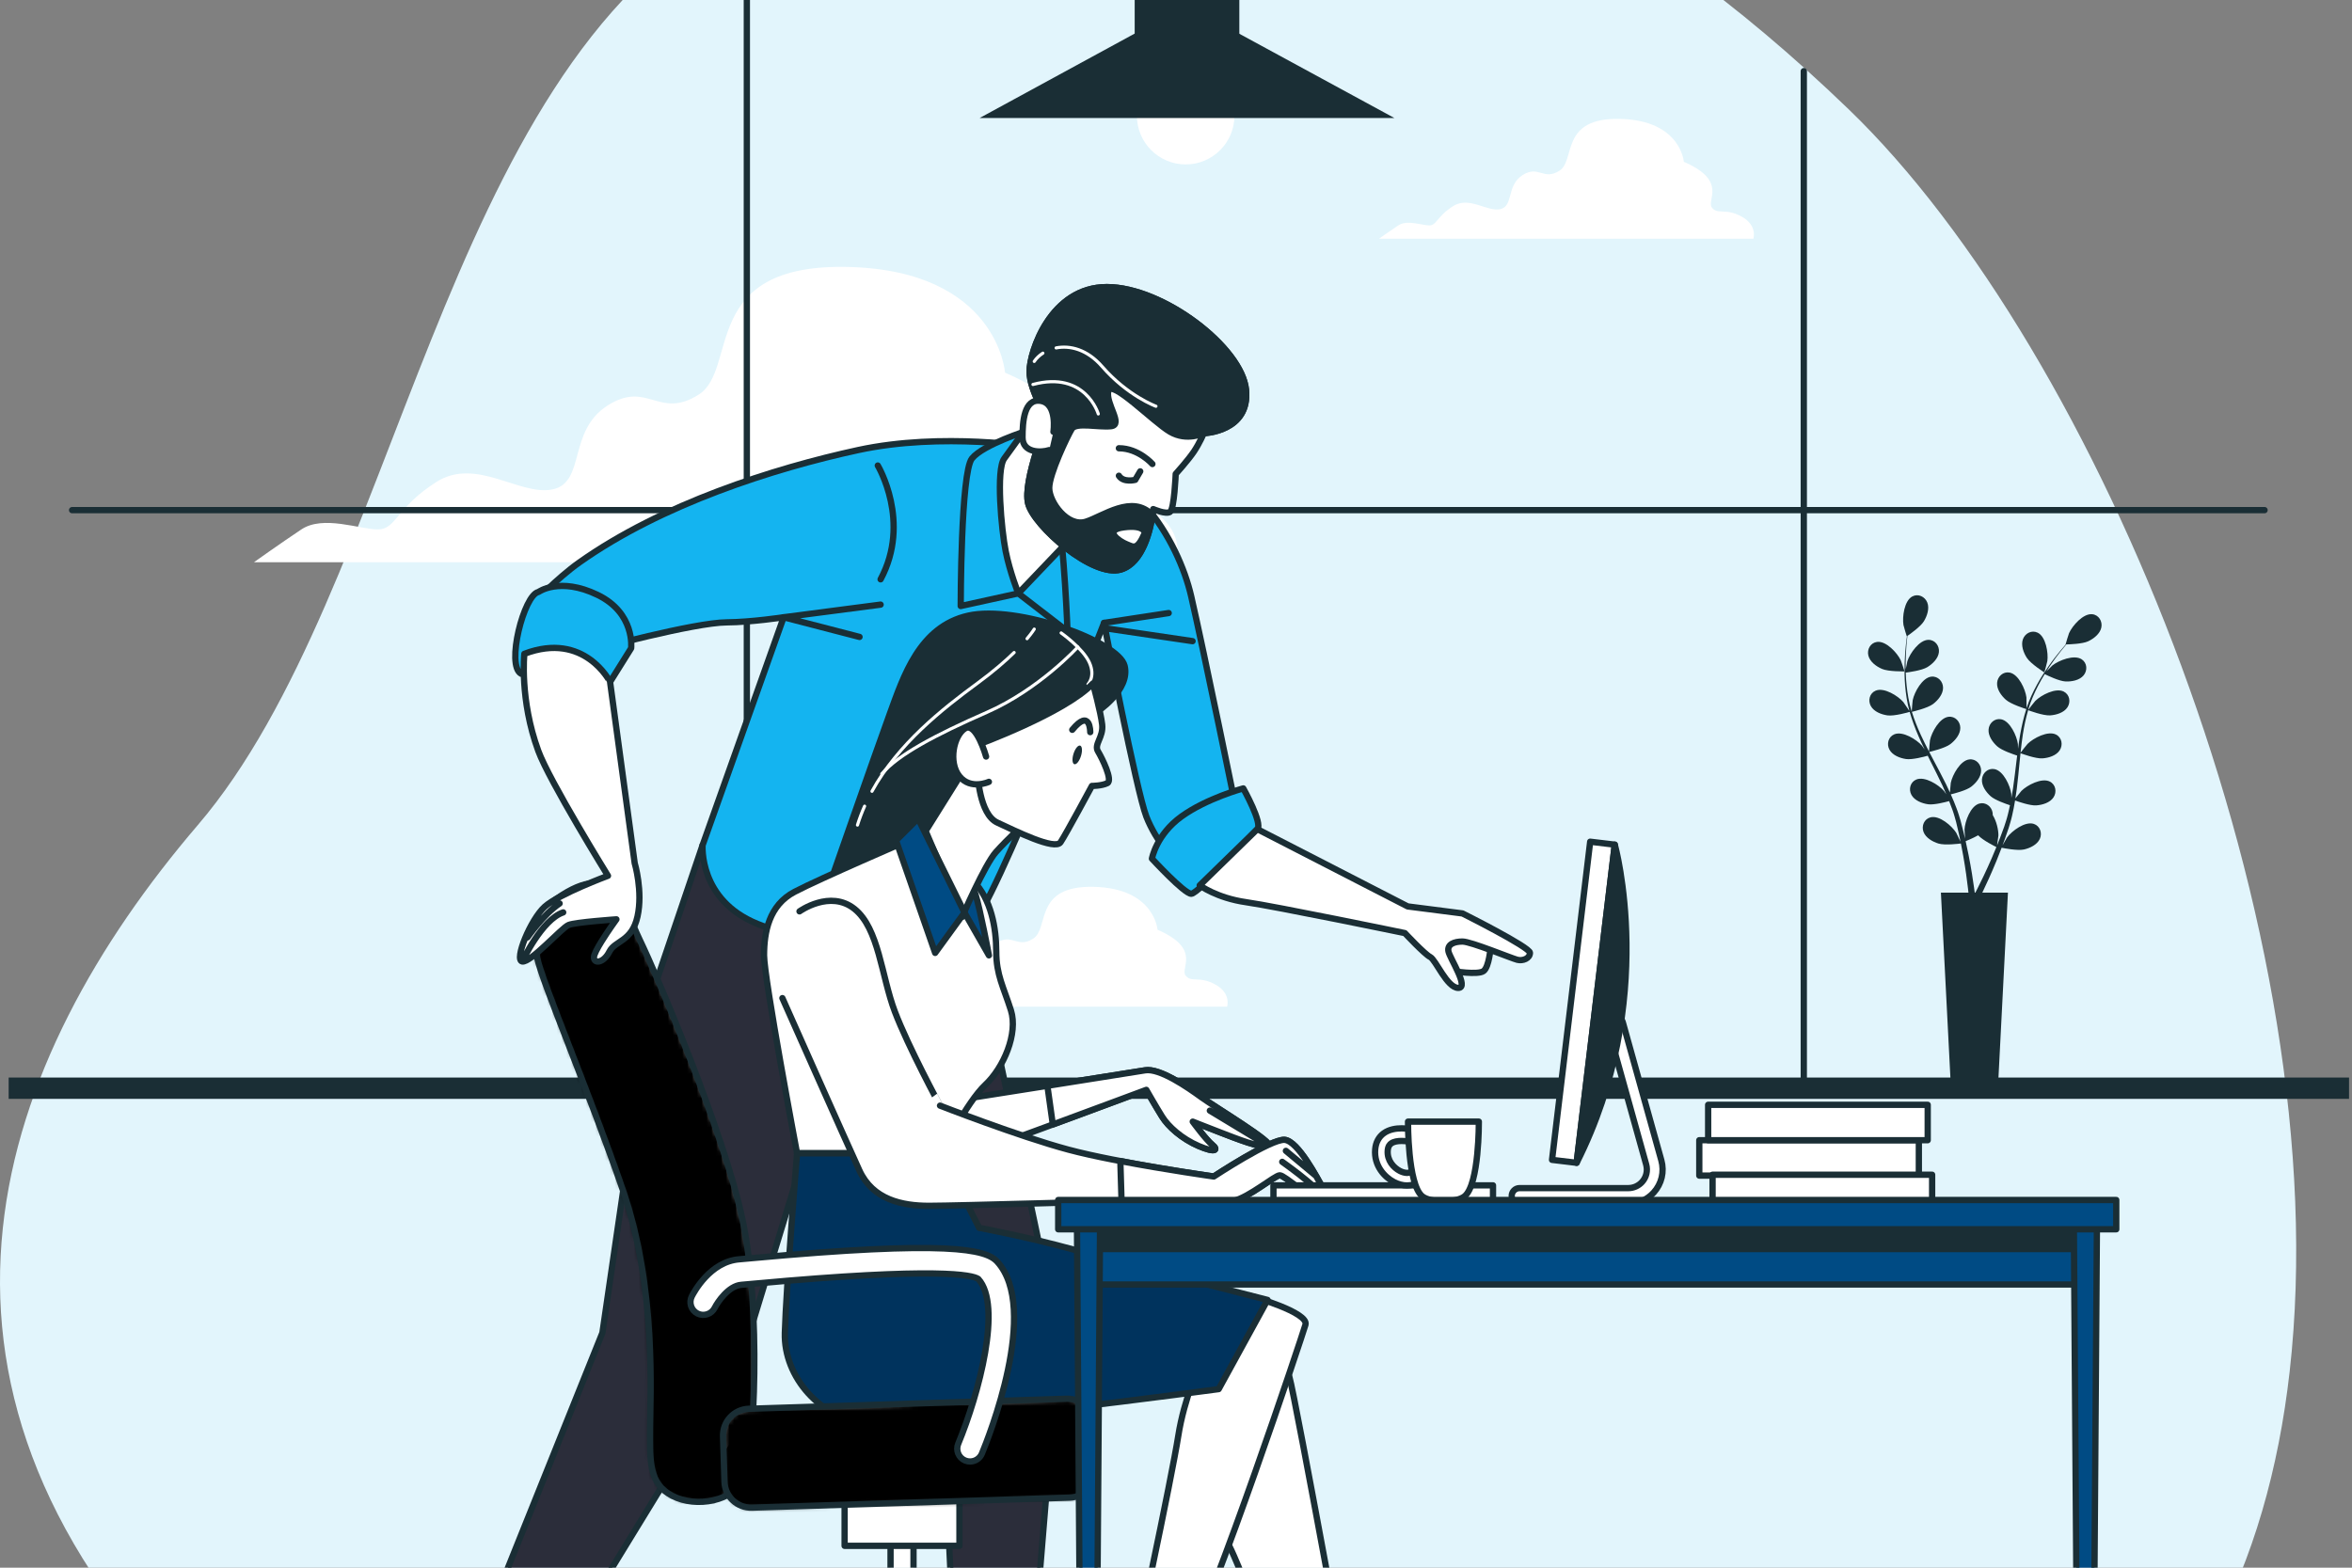 <svg xmlns="http://www.w3.org/2000/svg" xmlns:xlink="http://www.w3.org/1999/xlink" width="486" height="324" viewBox="0 0 486 324">
    <rect x="0" y="0" width="486" height="324" fill="#808080" stroke="none"/>
    <defs>
        <path id="prefix__a" d="M3.32 4.143S-.57 10.363.491 15.484c1.061 5.12 10.608 27.437 17.682 47.922 7.073 20.487 5.659 42.802 5.659 49.387 0 6.586-.354 11.341 4.596 13.902 4.952 2.56 12.733 1.096 14.853-3.66 2.122-4.755 3.537-35.119-.354-53.41-3.89-18.29-17.681-50.484-21.218-57.8C19.218 6.67 17.603.064 12.292.064c-2.229 0-5.106 1.161-8.972 4.08"/>
        <path id="prefix__c" d="M3.32 4.143S-.57 10.363.491 15.484c1.061 5.12 10.608 27.437 17.682 47.922 7.073 20.487 5.659 42.802 5.659 49.387 0 6.586-.354 11.341 4.596 13.902 4.952 2.56 12.733 1.096 14.853-3.66 2.122-4.755 3.537-35.119-.354-53.41-3.89-18.29-17.681-50.484-21.218-57.8C19.218 6.67 17.603.064 12.292.064c-2.229 0-5.106 1.161-8.972 4.08"/>
        <path id="prefix__e" d="M71.149.024L5.54 2.095C2.496 2.192.108 4.737.204 7.78L.5 17.195c.096 3.042 2.642 5.431 5.685 5.335l65.61-2.07c3.043-.097 5.431-2.644 5.335-5.687l-.296-9.412C76.74 2.377 74.29.02 71.326.02l-.177.003"/>
        <path id="prefix__g" d="M71.149.024L5.54 2.095C2.496 2.192.108 4.737.204 7.78L.5 17.195c.096 3.042 2.642 5.431 5.685 5.335l65.61-2.07c3.043-.097 5.431-2.644 5.335-5.687l-.296-9.412C76.74 2.377 74.29.02 71.326.02l-.177.003"/>
    </defs>
    <g fill="none" fill-rule="evenodd">
        <path fill="#E2F5FC" d="M473.114 327.497c10.272-90.654-39.5-211.142-91.105-260.897C288.845-23.222 211.449-5.85 151.25 26.322 91.053 58.496 82.453 165.905 40.89 214.502c-41.566 48.599-65.21 113.964-2.145 179.034 63.063 65.07 113.94 32.006 179.87 27.883 65.93-4.124 153.359 28.366 200.66.114 33.027-19.729 49.298-53.968 53.839-94.036" transform="translate(0 -44)"/>
        <g fill="#FFF">
            <path d="M185.057 80.733c-8.287-4.52-12.053-.752-15.067-4.52-3.013-3.767 8.286-13.56-14.314-23.354 0 0-1.507-21.094-32.395-21.848-30.888-.753-22.6 21.095-30.888 26.37-8.286 5.272-10.547-3.016-18.834 2.259-8.288 5.274-4.52 15.82-11.3 17.327-6.78 1.507-15.82-6.78-24.107-1.508-8.287 5.274-8.287 9.796-12.055 9.796-3.766 0-11.3-3.015-15.82 0-4.521 3.013-9.794 6.78-9.794 6.78h190.601s2.26-6.78-6.027-11.302M307.858 20.59c-3.363-1.834-4.892-.305-6.114-1.834-1.225-1.529 3.362-5.504-5.81-9.478 0 0-.612-8.56-13.147-8.866-12.534-.306-9.171 8.56-12.534 10.7-3.365 2.14-4.281-1.222-7.644.918-3.364 2.14-1.835 6.42-4.586 7.032-2.752.61-6.42-2.751-9.783-.611-3.363 2.14-3.363 3.974-4.892 3.974-1.529 0-4.587-1.223-6.42 0-1.835 1.223-3.975 2.752-3.975 2.752h77.351s.917-2.752-2.446-4.586M199.108 179.302c-3.363-1.833-4.891-.304-6.113-1.833-1.225-1.53 3.361-5.504-5.81-9.478 0 0-.613-8.56-13.147-8.866-12.535-.307-9.172 8.56-12.535 10.7-3.363 2.14-4.28-1.222-7.644.917-3.363 2.141-1.834 6.42-4.585 7.033-2.752.61-6.42-2.752-9.784-.612-3.363 2.14-3.363 3.974-4.892 3.974-1.528 0-4.586-1.222-6.42 0-1.835 1.224-3.974 2.752-3.974 2.752h77.351s.917-2.752-2.447-4.587" transform="translate(0 -44) translate(52 68.16)"/>
        </g>
        <path fill="#1A2E35" d="M1.788 271.106L485.389 271.106 485.389 266.7 1.788 266.7z" transform="translate(0 -44)"/>
        <path fill="#FFF" d="M372.722 269.3V58.703v210.599z" transform="translate(0 -44)"/>
        <path stroke="#1A2E35" stroke-linecap="round" stroke-linejoin="round" stroke-width="1.3" d="M372.722 269.301L372.722 58.702" transform="translate(0 -44)"/>
        <path fill="#FFF" d="M154.322 269.3V26.636v242.666z" transform="translate(0 -44)"/>
        <path stroke="#1A2E35" stroke-linecap="round" stroke-linejoin="round" stroke-width="1.3" d="M154.322 269.301L154.322 26.635" transform="translate(0 -44)"/>
        <path fill="#FFF" d="M14.898 149.43h453.034H14.898z" transform="translate(0 -44)"/>
        <path stroke="#1A2E35" stroke-linecap="round" stroke-linejoin="round" stroke-width="1.3" d="M14.898 149.431L467.931 149.431" transform="translate(0 -44)"/>
        <g>
            <path fill="#1A2E35" d="M54.586 50.22H32.963V37.03c0-2.382 1.932-4.313 4.314-4.313h12.997c2.382 0 4.312 1.931 4.312 4.313v13.19z" transform="translate(0 -44) translate(201.5 1.56)"/>
            <path fill="#FFF" d="M53.572 66.35c0 5.563-4.511 10.074-10.075 10.074-5.564 0-10.075-4.51-10.075-10.075 0-5.564 4.51-10.075 10.075-10.075 5.564 0 10.075 4.511 10.075 10.075" transform="translate(0 -44) translate(201.5 1.56)"/>
            <path fill="#1A2E35" d="M86.617 66.824L0.934 66.824 33.071 49.321 54.409 49.321z" transform="translate(0 -44) translate(201.5 1.56)"/>
        </g>
        <g fill="#1A2E35">
            <path d="M3.058 15.28c1.357.593 4.676.518 4.678.518.034 0-.713-2.173-.776-2.304-.73-1.524-3.031-4.038-4.905-3.786C.705 9.89-.047 11.242.26 12.513c.31 1.298 1.642 2.262 2.798 2.767" transform="translate(0 -44) translate(385.8 166.96)"/>
            <path d="M25.717 54.49c-1.136 2.617-2.182 4.75-2.932 6.232-.152.298-.289.564-.415.807h-.126c-.037-.29-.077-.606-.128-.96-.227-1.666-.588-4.04-1.149-6.863-.175-.893-.38-1.842-.6-2.817.22-.087 1.475-.596 2.585-1.216.968 1.048 3.447 2.275 3.768 2.431-.337.83-.674 1.633-1.003 2.387M46.532 3.983c-1.88-.202-4.113 2.374-4.801 3.917-.06.133-.748 2.325-.713 2.325l.04-.002c-.357.405-.732.841-1.134 1.328-.736.903-1.559 1.931-2.378 3.11-.823 1.176-1.683 2.476-2.466 3.927-.786 1.454-1.54 3.023-2.106 4.74l-.018.062c.01-.555-.013-2.104-.029-2.223-.217-1.675-1.62-4.782-3.48-5.126-1.339-.247-2.474.802-2.58 2.105-.11 1.33.855 2.66 1.796 3.502 1.06.946 4.004 1.864 4.238 1.937-.524 1.64-.928 3.367-1.244 5.136-.18 1.011-.33 2.036-.468 3.065-.006-.48-.017-.907-.025-.967-.217-1.674-1.62-4.782-3.478-5.126-1.342-.248-2.476.802-2.582 2.105-.11 1.33.857 2.661 1.796 3.5.955.854 3.45 1.687 4.111 1.899-.048.394-.101.789-.148 1.184-.228 1.897-.445 3.792-.716 5.644-.094.653-.212 1.292-.328 1.931-.007-.425-.016-.784-.022-.838-.217-1.675-1.62-4.782-3.48-5.125-1.34-.248-2.474.801-2.58 2.104-.11 1.33.855 2.662 1.795 3.502.91.812 3.205 1.603 3.993 1.858-.139.65-.274 1.305-.438 1.93-.12.424-.208.841-.354 1.261-.135.419-.269.832-.4 1.243-.285.78-.573 1.588-.868 2.342-.203.527-.406 1.025-.607 1.527.101-.65.275-1.922.278-2.031.024-1.12-.372-2.944-1.166-4.226.005-.165-.004-.33-.03-.494-.208-1.291-1.42-2.25-2.737-1.898-1.828.486-2.985 3.693-3.072 5.38-.006.098.06 1.183.112 1.869-.09-.398-.177-.786-.277-1.194-.19-.807-.405-1.608-.634-2.471l-.378-1.25c-.117-.42-.296-.848-.441-1.277-.362-.99-.776-1.972-1.216-2.954.708-.17 3.21-.807 4.216-1.58 1-.766 2.062-2.022 2.052-3.357-.01-1.308-1.062-2.44-2.417-2.291-1.88.204-3.511 3.198-3.853 4.852-.02.104-.132 1.317-.18 1.985-.269-.588-.534-1.175-.825-1.763-.84-1.691-1.743-3.377-2.637-5.065-.274-.516-.54-1.035-.81-1.55.253-.058 3.244-.753 4.37-1.617 1-.767 2.062-2.022 2.051-3.358-.009-1.307-1.06-2.438-2.415-2.29-1.881.204-3.511 3.198-3.853 4.851-.026.125-.184 1.872-.2 2.318-.593-1.14-1.173-2.281-1.698-3.43-.728-1.582-1.354-3.176-1.846-4.765.118-.026 3.242-.737 4.396-1.621 1-.768 2.062-2.024 2.052-3.36-.01-1.306-1.062-2.437-2.417-2.29-1.88.206-3.511 3.2-3.852 4.853-.027.13-.196 2.01-.203 2.352-.028-.094-.069-.189-.097-.284-.503-1.703-.778-3.415-.956-5.032-.105-.938-.153-1.842-.182-2.722.597-.073 3.315-.434 4.44-1.117 1.079-.652 2.272-1.785 2.41-3.112.133-1.3-.79-2.54-2.152-2.543-1.891-.002-3.841 2.795-4.361 4.4-.027.088-.218 1.007-.347 1.679-.005-.396-.02-.807-.017-1.188.003-1.43.092-2.74.18-3.898.058-.657.122-1.253.188-1.808.547-.376 2.732-1.92 3.406-3.022.656-1.078 1.193-2.632.703-3.873-.48-1.216-1.87-1.892-3.08-1.266-1.68.868-2.121 4.25-1.844 5.915.024.144.659 2.351.687 2.332l.034-.022c-.074.533-.148 1.106-.214 1.733-.115 1.16-.234 2.47-.268 3.905-.038 1.434-.038 2.994.11 4.636.146 1.647.384 3.372.86 5.117.005.019.011.039.018.058-.296-.467-1.173-1.745-1.252-1.836-1.104-1.277-3.988-3.095-5.729-2.355-1.255.532-1.621 2.033-.99 3.178.642 1.17 2.18 1.749 3.427 1.93 1.408.206 4.371-.654 4.605-.723.47 1.659 1.083 3.321 1.797 4.97.407.945.847 1.88 1.3 2.815-.27-.395-.514-.747-.554-.793-1.105-1.276-3.99-3.094-5.73-2.355-1.255.533-1.622 2.033-.992 3.178.642 1.17 2.182 1.749 3.43 1.93 1.266.185 3.807-.496 4.475-.686.178.357.352.715.53 1.07.858 1.709 1.721 3.409 2.517 5.103.28.597.534 1.195.793 1.793-.242-.353-.447-.647-.484-.687-1.103-1.278-3.988-3.095-5.729-2.355-1.254.531-1.62 2.033-.99 3.178.642 1.169 2.18 1.749 3.428 1.93 1.209.176 3.56-.432 4.356-.653.243.62.49 1.24.7 1.85.132.422.29.819.4 1.248l.351 1.258c.194.809.4 1.64.57 2.434.12.55.226 1.077.335 1.606-.273-.596-.83-1.755-.888-1.846-.898-1.43-3.475-3.663-5.307-3.196-1.32.336-1.91 1.764-1.462 2.992.459 1.253 1.893 2.058 3.098 2.427 1.327.406 4.268.035 4.634-.014.177.879.34 1.734.48 2.545.495 2.807.8 5.164.992 6.815.034.293.062.555.088.802h-5.69l2.079 40.543h9.695l2.078-40.543h-5.302l.118-.243c.728-1.516 1.736-3.695 2.827-6.36.345-.84.7-1.745 1.053-2.68.356.075 3.265.665 4.621.36 1.23-.278 2.72-.974 3.271-2.19.54-1.19.057-2.66-1.234-3.093-1.792-.602-4.529 1.434-5.531 2.792-.059.08-.603 1.022-.938 1.621.142-.382.286-.751.427-1.146.287-.78.55-1.567.834-2.412l.375-1.252c.134-.414.222-.87.338-1.309.242-1.023.44-2.072.615-3.134.684.25 3.124 1.097 4.386 1.009 1.258-.089 2.837-.55 3.563-1.67.714-1.094.46-2.62-.751-3.243-1.68-.867-4.692.73-5.89 1.921-.075.074-.836 1.026-1.246 1.556.1-.638.204-1.275.285-1.924.233-1.875.41-3.78.595-5.68.056-.582.12-1.16.18-1.74.243.091 3.121 1.162 4.537 1.062 1.258-.087 2.835-.55 3.563-1.668.714-1.096.459-2.62-.751-3.245-1.681-.865-4.695.732-5.89 1.923-.09.09-1.186 1.46-1.448 1.823.136-1.278.281-2.55.476-3.798.268-1.722.625-3.396 1.09-4.993.113.043 3.112 1.175 4.561 1.073 1.259-.089 2.837-.55 3.565-1.67.712-1.094.459-2.62-.753-3.243-1.68-.867-4.692.73-5.889 1.921-.093.094-1.271 1.57-1.466 1.852.028-.095.047-.197.076-.292.52-1.697 1.235-3.278 1.978-4.724.43-.841.888-1.621 1.35-2.371.537.268 3.005 1.466 4.32 1.518 1.259.051 2.879-.235 3.726-1.267.828-1.01.742-2.553-.391-3.306-1.576-1.047-4.745.21-6.066 1.264-.071.057-.738.718-1.215 1.209.214-.336.429-.686.64-1.001.79-1.191 1.588-2.234 2.303-3.152.41-.517.79-.979 1.153-1.405.663-.012 3.338-.094 4.507-.642 1.141-.536 2.448-1.537 2.723-2.842.27-1.28-.516-2.61-1.87-2.755" transform="translate(0 -44) translate(385.8 166.96)"/>
            <path d="M36.627 16.01c.028.018.603-2.206.622-2.35.234-1.672-.3-5.04-2.003-5.862-1.226-.593-2.597.12-3.043 1.348-.457 1.253.122 2.793.807 3.852.805 1.243 3.614 3.01 3.617 3.012" transform="translate(0 -44) translate(385.8 166.96)"/>
        </g>
        <path fill="#2B2D3A" d="M145.176 218.67L134.694 249.592 124.476 319.455 86.597 413.704 98.493 413.704 153.598 323.716 170.572 268.147 194.364 326.231 198.563 414.404 211.129 414.404 218.858 320.632 203.457 248.082 200.173 232.679z" transform="translate(0 -44)"/>
        <path stroke="#1A2E35" stroke-linecap="round" stroke-linejoin="round" stroke-width="1.3" d="M145.176 218.67L134.694 249.592 124.476 319.455 86.597 413.704 98.493 413.704 153.598 323.716 170.572 268.147 194.364 326.231 198.563 414.404 211.129 414.404 218.858 320.632 203.457 248.082 200.173 232.679z" transform="translate(0 -44)"/>
        <g>
            <path fill="#14B4F0" d="M134.902 33.177s-19.164-3.194-36.587.58c-17.421 3.776-40.592 11.174-57.589 23.214-4.703 3.332-9.56 8.498-9.56 8.498l12.701 9.529s20.544-5.586 27.312-5.634c5.079-.034 11.748-1.052 11.748-1.052l-16.75 47.098s-.872 11.325 11.324 16.261c12.195 4.936 34.876 7.662 43.972.665 4.79-3.685 27.658-62.863 27.658-62.863s6.701 34.79 8.734 40.016c2.034 5.226 6.097 9.583 6.097 9.583l12.778-9.583s-6.993-34.208-9.607-45.533c-2.613-11.325-12.485-29.037-32.23-30.78" transform="translate(0 -44) translate(79 103.26)"/>
            <path stroke="#1A2E35" stroke-linecap="round" stroke-linejoin="round" stroke-width="1.3" d="M134.902 33.177s-19.164-3.194-36.587.58c-17.421 3.776-40.592 11.174-57.589 23.214-4.703 3.332-9.56 8.498-9.56 8.498l12.701 9.529s20.544-5.586 27.312-5.634c5.079-.034 11.748-1.052 11.748-1.052l-16.75 47.098s-.872 11.325 11.324 16.261c12.195 4.936 34.876 7.662 43.972.665 4.79-3.685 27.658-62.863 27.658-62.863s6.701 34.79 8.734 40.016c2.034 5.226 6.097 9.583 6.097 9.583l12.778-9.583s-6.993-34.208-9.607-45.533c-2.613-11.325-12.485-29.037-32.23-30.78z" transform="translate(0 -44) translate(79 103.26)"/>
            <path stroke="#1A2E35" stroke-linecap="round" stroke-linejoin="round" stroke-width="1.3" d="M102.962 65.698L82.926 68.311 98.607 72.376M102.38 36.952s6.97 11.615.582 23.52" transform="translate(0 -44) translate(79 103.26)"/>
            <g>
                <path fill="#FFF" d="M0.631 2.173L13.988 0.141" transform="translate(0 -44) translate(79 103.26) translate(148.5 67.3)"/>
                <path stroke="#1A2E35" stroke-linecap="round" stroke-linejoin="round" stroke-width="1.3" d="M0.631 2.173L13.988 0.141" transform="translate(0 -44) translate(79 103.26) translate(148.5 67.3)"/>
            </g>
            <g>
                <path fill="#FFF" d="M0.211 0.434L17.924 3.049" transform="translate(0 -44) translate(79 103.26) translate(149.5 70.2)"/>
                <path stroke="#1A2E35" stroke-linecap="round" stroke-linejoin="round" stroke-width="1.3" d="M0.211 0.434L17.924 3.049" transform="translate(0 -44) translate(79 103.26) translate(149.5 70.2)"/>
            </g>
            <path fill="#14B4F0" d="M133.45 29.693s-9.29 2.902-11.615 5.807c-2.322 2.904-2.322 30.489-2.322 30.489l11.906-2.613 10.162 7.84s-.58-16.552-2.323-27.876c-1.742-11.324-5.807-13.647-5.807-13.647" transform="translate(0 -44) translate(79 103.26)"/>
            <path stroke="#1A2E35" stroke-linecap="round" stroke-linejoin="round" stroke-width="1.3" d="M133.45 29.693s-9.29 2.902-11.615 5.807c-2.322 2.904-2.322 30.489-2.322 30.489l11.906-2.613 10.162 7.84s-.58-16.552-2.323-27.876c-1.742-11.324-5.807-13.647-5.807-13.647z" transform="translate(0 -44) translate(79 103.26)"/>
            <path fill="#FFF" d="M137.806 22.433s-7.55 10.744-9.29 13.067c-1.744 2.323-.582 14.808.29 19.164.87 4.357 2.612 8.712 2.612 8.712l11.906-12.487s-4.647-5.516-3.776-12.485c.871-6.97 4.647-14.519 4.355-16.552-.29-2.032-6.097.581-6.097.581" transform="translate(0 -44) translate(79 103.26)"/>
            <path stroke="#1A2E35" stroke-linecap="round" stroke-linejoin="round" stroke-width="1.3" d="M137.806 22.433s-7.55 10.744-9.29 13.067c-1.744 2.323-.582 14.808.29 19.164.87 4.357 2.612 8.712 2.612 8.712l11.906-12.487s-4.647-5.516-3.776-12.485c.871-6.97 4.647-14.519 4.355-16.552-.29-2.032-6.097.581-6.097.581z" transform="translate(0 -44) translate(79 103.26)"/>
            <path fill="#FFF" d="M137.516 27.37s-5.228 12.776-4.066 17.422c1.163 4.646 13.358 15.39 19.165 13.647 5.807-1.742 6.678-12.486 6.678-12.486s2.613 1.16 3.484.58c.872-.58 1.162-7.84 1.162-7.84s2.613-2.902 3.776-4.644c1.162-1.744 2.031-3.776 2.031-3.776s9.584-.29 8.713-9C177.587 12.56 161.326.073 149.711.073c-11.614 0-15.97 13.358-15.97 17.423 0 4.065 3.775 9.872 3.775 9.872" transform="translate(0 -44) translate(79 103.26)"/>
            <path stroke="#1A2E35" stroke-linecap="round" stroke-linejoin="round" stroke-width="1.3" d="M137.516 27.37s-5.228 12.776-4.066 17.422c1.163 4.646 13.358 15.39 19.165 13.647 5.807-1.742 6.678-12.486 6.678-12.486s2.613 1.16 3.484.58c.872-.58 1.162-7.84 1.162-7.84s2.613-2.902 3.776-4.644c1.162-1.744 2.031-3.776 2.031-3.776s9.584-.29 8.713-9C177.587 12.56 161.326.073 149.711.073c-11.614 0-15.97 13.358-15.97 17.423 0 4.065 3.775 9.872 3.775 9.872z" transform="translate(0 -44) translate(79 103.26)"/>
            <g>
                <path fill="#FFF" d="M7.025 4.141S4.17.881.095.881" transform="translate(0 -44) translate(79 103.26) translate(152.1 32.5)"/>
                <path stroke="#1A2E35" stroke-linecap="round" stroke-linejoin="round" stroke-width="1.3" d="M7.025 4.141S4.17.881.095.881" transform="translate(0 -44) translate(79 103.26) translate(152.1 32.5)"/>
            </g>
            <g>
                <path fill="#FFF" d="M4.508.455L3.476 2.213S1.03 2.85.099 1.36" transform="translate(0 -44) translate(79 103.26) translate(152.1 37.7)"/>
                <path stroke="#1A2E35" stroke-linecap="round" stroke-linejoin="round" stroke-width="1.3" d="M4.508.455L3.476 2.213S1.03 2.85.099 1.36" transform="translate(0 -44) translate(79 103.26) translate(152.1 37.7)"/>
            </g>
            <path fill="#1A2E35" d="M153.196 49.728c4.356-.58 4.356 1.161 4.356 1.161-1.583 3.671-2.323 2.904-3.775 2.323-1.452-.58-4.936-2.904-.581-3.484m25.263-28.457C177.586 12.56 161.326.075 149.712.075c-11.616 0-15.97 13.357-15.97 17.422 0 4.064 3.773 9.873 3.773 9.873s-5.226 12.776-4.064 17.422c1.161 4.645 13.356 15.39 19.164 13.648 4.583-1.376 6.087-8.339 6.52-11.222-4.132-4.453-10.305.28-13.78 1.348-3.775 1.162-7.549-4.065-7.549-6.968 0-2.904 3.774-10.744 4.646-12.197.871-1.45 5.516-.29 8.13-.58 2.614-.29-1.16-4.646-.58-7.26.58-2.613 9.292 6.39 12.776 8.422 3.484 2.033 6.97.29 6.97.29s9.582-.29 8.71-9.002" transform="translate(0 -44) translate(79 103.26)"/>
            <path stroke="#1A2E35" stroke-linecap="round" stroke-linejoin="round" stroke-width="1.3" d="M153.196 49.728c4.356-.58 4.356 1.161 4.356 1.161-1.583 3.671-2.323 2.904-3.775 2.323-1.452-.58-4.936-2.904-.581-3.484zm25.263-28.457C177.586 12.56 161.326.075 149.712.075c-11.616 0-15.97 13.357-15.97 17.422 0 4.064 3.773 9.873 3.773 9.873s-5.226 12.776-4.064 17.422c1.161 4.645 13.356 15.39 19.164 13.648 4.583-1.376 6.087-8.339 6.52-11.222-4.132-4.453-10.305.28-13.78 1.348-3.775 1.162-7.549-4.065-7.549-6.968 0-2.904 3.774-10.744 4.646-12.197.871-1.45 5.516-.29 8.13-.58 2.614-.29-1.16-4.646-.58-7.26.58-2.613 9.292 6.39 12.776 8.422 3.484 2.033 6.97.29 6.97.29s9.582-.29 8.71-9.002z" transform="translate(0 -44) translate(79 103.26)"/>
            <g>
                <path fill="#FFF" d="M7.077 6.583S7.948.775 4.464.194C.98-.386.69 4.551.69 7.744c0 3.195 3.775 3.195 5.517 2.614" transform="translate(0 -44) translate(79 103.26) translate(131.6 23.4)"/>
                <path stroke="#1A2E35" stroke-linecap="round" stroke-linejoin="round" stroke-width="1.3" d="M7.077 6.583S7.948.775 4.464.194C.98-.386.69 4.551.69 7.744c0 3.195 3.775 3.195 5.517 2.614" transform="translate(0 -44) translate(79 103.26) translate(131.6 23.4)"/>
            </g>
            <path stroke="#FFF" stroke-linecap="round" stroke-linejoin="round" stroke-width=".65" d="M136.488 13.733c-.744.478-1.353 1.064-1.779 1.704M159.856 24.7s-5.824-2.117-11.117-8.205c-3.105-3.571-6.666-4.41-9.507-3.852M147.944 26.29s-2.647-9-13.5-6.09" transform="translate(0 -44) translate(79 103.26)"/>
            <path fill="#14B4F0" d="M28.687 79.988s3.856-6.15 8.793-4.409c4.936 1.742 9.581 6.097 9.581 6.097l4.356-6.969s.871-7.26-6.969-11.033c-7.84-3.775-12.195-.581-12.195-.581-2.986.556-6.747 15.218-3.566 16.895" transform="translate(0 -44) translate(79 103.26)"/>
            <path stroke="#1A2E35" stroke-linecap="round" stroke-linejoin="round" stroke-width="1.3" d="M28.687 79.988s3.856-6.15 8.793-4.409c4.936 1.742 9.581 6.097 9.581 6.097l4.356-6.969s.871-7.26-6.969-11.033c-7.84-3.775-12.195-.581-12.195-.581-2.986.556-6.747 15.218-3.566 16.895z" transform="translate(0 -44) translate(79 103.26)"/>
            <path fill="#14B4F0" d="M177.901 103.681s-7.55 2.034-12.776 5.809c-5.228 3.774-6.099 8.71-6.099 8.71s6.679 7.259 8.13 7.259c1.454 0 12.487-12.195 13.648-13.356 1.162-1.162-2.903-8.422-2.903-8.422" transform="translate(0 -44) translate(79 103.26)"/>
            <path stroke="#1A2E35" stroke-linecap="round" stroke-linejoin="round" stroke-width="1.3" d="M177.901 103.681s-7.55 2.034-12.776 5.809c-5.228 3.774-6.099 8.71-6.099 8.71s6.679 7.259 8.13 7.259c1.454 0 12.487-12.195 13.648-13.356 1.162-1.162-2.903-8.422-2.903-8.422z" transform="translate(0 -44) translate(79 103.26)"/>
            <path fill="#FFF" d="M229.006 136.494s-.29 4.065-1.452 4.936c-1.162.87-6.388 0-6.388 0s-3.484-4.936-2.033-6.968c1.452-2.033 4.065-1.454 5.808-.871 1.742.58 4.065 2.903 4.065 2.903" transform="translate(0 -44) translate(79 103.26)"/>
            <path stroke="#1A2E35" stroke-linecap="round" stroke-linejoin="round" stroke-width="1.3" d="M229.006 136.494s-.29 4.065-1.452 4.936c-1.162.87-6.388 0-6.388 0s-3.484-4.936-2.033-6.968c1.452-2.033 4.065-1.454 5.808-.871 1.742.58 4.065 2.903 4.065 2.903z" transform="translate(0 -44) translate(79 103.26)"/>
            <path fill="#FFF" d="M180.805 112.102l31.068 15.97 11.325 1.453s13.938 6.97 13.938 8.13c0 1.162-1.452 1.742-2.614 1.45-1.16-.288-9.581-3.773-11.324-3.773-1.741 0-3.194.58-2.903 2.033.29 1.452 4.356 7.55 2.032 7.55-2.323 0-4.645-5.81-5.806-6.389-1.162-.581-5.227-4.936-5.227-4.936s-26.715-5.517-32.812-6.388c-6.099-.871-9.583-3.484-9.583-3.484l11.906-11.616z" transform="translate(0 -44) translate(79 103.26)"/>
            <path stroke="#1A2E35" stroke-linecap="round" stroke-linejoin="round" stroke-width="1.3" d="M180.805 112.102l31.068 15.97 11.325 1.453s13.938 6.97 13.938 8.13c0 1.162-1.452 1.742-2.614 1.45-1.16-.288-9.581-3.773-11.324-3.773-1.741 0-3.194.58-2.903 2.033.29 1.452 4.356 7.55 2.032 7.55-2.323 0-4.645-5.81-5.806-6.389-1.162-.581-5.227-4.936-5.227-4.936s-26.715-5.517-32.812-6.388c-6.099-.871-9.583-3.484-9.583-3.484l11.906-11.616z" transform="translate(0 -44) translate(79 103.26)"/>
            <path fill="#FFF" d="M34.82 127.343s-3.89 6.22-2.829 11.341c1.061 5.12 10.608 27.437 17.682 47.922 7.073 20.487 5.658 42.803 5.658 49.387 0 6.586-.353 11.341 4.597 13.902 4.952 2.56 12.731 1.096 14.853-3.66 2.123-4.755 3.537-35.119-.354-53.41-3.89-18.29-17.681-50.484-21.217-57.8-3.537-7.317-5.305-17.56-18.39-7.682" transform="translate(0 -44) translate(79 103.26)"/>
        </g>
        <g transform="translate(0 -44) translate(110.5 226.46)">
            <mask id="prefix__b" fill="#fff">
                <use xlink:href="#prefix__a"/>
            </mask>
            <path fill="#000" d="M3.32 4.143S-.57 10.363.491 15.484c1.061 5.12 10.608 27.437 17.682 47.922 7.073 20.487 5.658 42.803 5.658 49.387 0 6.586-.353 11.341 4.597 13.902 4.952 2.56 12.731 1.096 14.853-3.66 2.123-4.755 3.537-35.119-.354-53.41-3.89-18.29-17.681-50.484-21.217-57.8-3.537-7.317-5.305-17.56-18.39-7.682" mask="url(#prefix__b)"/>
            <g>
                <mask id="prefix__d" fill="#fff">
                    <use xlink:href="#prefix__c"/>
                </mask>
                <path fill="#000" d="M-1.88 8.043s-3.89 6.22-2.829 11.341c1.061 5.12 10.608 27.437 17.682 47.922 7.073 20.487 5.658 42.803 5.658 49.387 0 6.586-.353 11.341 4.597 13.902 4.952 2.56 12.731 1.096 14.853-3.66 2.123-4.755 3.537-35.119-.354-53.41-3.89-18.29-17.681-50.484-21.217-57.8-3.537-7.317-5.305-17.56-18.39-7.682" mask="url(#prefix__d)"/>
            </g>
        </g>
        <g>
            <path stroke="#1A2E35" stroke-linecap="round" stroke-linejoin="round" stroke-width="1.3" d="M7.22 60.043s-3.89 6.22-2.829 11.341C5.452 76.504 15 98.821 22.073 119.306c7.073 20.487 5.658 42.803 5.658 49.387 0 6.586-.353 11.341 4.597 13.902 4.952 2.56 12.731 1.096 14.853-3.66 2.123-4.755 3.537-35.119-.354-53.41-3.89-18.29-17.681-50.484-21.217-57.8-3.537-7.317-5.305-17.56-18.39-7.682z" transform="translate(0 -44) translate(106.6 170.56)"/>
            <path fill="#FFF" d="M1.749 8.57S.732 17.997 4.627 28.621C6.907 34.84 19.03 54.44 19.03 54.44S8.868 58.215 5.964 60.828C3.059 63.44-.425 71.862 1.317 72.153c1.742.29 8.13-6.97 9.583-7.55 1.452-.581 9.872-1.162 9.872-1.162s-1.737 2.388-3.086 4.576c-.858 1.39-1.559 2.7-1.559 3.264 0 1.452 2.032 1.161 3.194-1.162 1.161-2.322 4.645-2.032 5.806-7.26 1.162-5.225-.58-11.032-.58-11.032l-5.085-37.45S14.189 3.834 1.749 8.568" transform="translate(0 -44) translate(106.6 170.56)"/>
            <path stroke="#1A2E35" stroke-linecap="round" stroke-linejoin="round" stroke-width="1.3" d="M1.749 8.57S.732 17.997 4.627 28.621C6.907 34.84 19.03 54.44 19.03 54.44S8.868 58.215 5.964 60.828C3.059 63.44-.425 71.862 1.317 72.153c1.742.29 8.13-6.97 9.583-7.55 1.452-.581 9.872-1.162 9.872-1.162s-1.737 2.388-3.086 4.576c-.858 1.39-1.559 2.7-1.559 3.264 0 1.452 2.032 1.161 3.194-1.162 1.161-2.322 4.645-2.032 5.806-7.26 1.162-5.225-.58-11.032-.58-11.032l-5.085-37.45S14.189 3.834 1.749 8.568zM1.317 72.153s4.026-8.668 8.457-10.145M2.39 67.176s3.323-4.8 6.646-7.014" transform="translate(0 -44) translate(106.6 170.56)"/>
            <path fill="#FFF" d="M77.415 224.05L82.161 224.05 82.161 178.322 77.415 178.322z" transform="translate(0 -44) translate(106.6 170.56)"/>
            <path stroke="#1A2E35" stroke-linecap="round" stroke-linejoin="round" stroke-width="1.3" d="M77.415 224.05L82.161 224.05 82.161 178.322 77.415 178.322z" transform="translate(0 -44) translate(106.6 170.56)"/>
            <path fill="#FFF" d="M67.924 192.924L91.654 192.924 91.654 178.323 67.924 178.323z" transform="translate(0 -44) translate(106.6 170.56)"/>
            <path stroke="#1A2E35" stroke-linecap="round" stroke-linejoin="round" stroke-width="1.3" d="M67.924 192.924L91.654 192.924 91.654 178.323 67.924 178.323z" transform="translate(0 -44) translate(106.6 170.56)"/>
            <path fill="#FFF" d="M94.91 100.2s32.07-5.051 35.1-5.554c3.03-.506 8.84 3.533 11.617 5.555 2.777 2.02 15.404 9.595 13.888 10.1-1.514.505-6.566-1.515-9.847-2.777-3.283-1.263-5.809-2.273-5.809-2.273s2.778 3.788 4.04 4.797c1.263 1.012.759 1.77-2.777.254s-6.315-4.04-7.576-6.062c-1.263-2.02-3.283-5.555-3.283-5.555s-27.777 10.354-32.324 11.869c-4.546 1.516-11.615 1.516-11.363-3.284.252-4.797 8.333-7.07 8.333-7.07" transform="translate(0 -44) translate(106.6 170.56)"/>
            <path stroke="#1A2E35" stroke-linecap="round" stroke-linejoin="round" stroke-width="1.3" d="M94.91 100.2s32.07-5.051 35.1-5.554c3.03-.506 8.84 3.533 11.617 5.555 2.777 2.02 15.404 9.595 13.888 10.1-1.514.505-6.566-1.515-9.847-2.777-3.283-1.263-5.809-2.273-5.809-2.273s2.778 3.788 4.04 4.797c1.263 1.012.759 1.77-2.777.254s-6.315-4.04-7.576-6.062c-1.263-2.02-3.283-5.555-3.283-5.555s-27.777 10.354-32.324 11.869c-4.546 1.516-11.615 1.516-11.363-3.284.252-4.797 8.333-7.07 8.333-7.07z" transform="translate(0 -44) translate(106.6 170.56)"/>
            <path fill="#FFF" d="M141.627 100.2c-2.779-2.02-8.586-6.06-11.617-5.554-1.606.268-11.364 1.81-20.185 3.202l1.124 7.996c9.065-3.34 19.314-7.16 19.314-7.16s2.02 3.537 3.283 5.556c1.262 2.021 4.04 4.546 7.575 6.062 3.536 1.516 4.042.758 2.778-.254-1.262-1.009-4.04-4.797-4.04-4.797s2.525 1.01 5.808 2.273c3.282 1.262 8.334 3.282 9.849 2.778 1.516-.506-11.111-8.081-13.89-10.101" transform="translate(0 -44) translate(106.6 170.56)"/>
            <path stroke="#1A2E35" stroke-linecap="round" stroke-linejoin="round" stroke-width="1.3" d="M141.627 100.2c-2.779-2.02-8.586-6.06-11.617-5.554-1.606.268-11.364 1.81-20.185 3.202l1.124 7.996c9.065-3.34 19.314-7.16 19.314-7.16s2.02 3.537 3.283 5.556c1.262 2.021 4.04 4.546 7.575 6.062 3.536 1.516 4.042.758 2.778-.254-1.262-1.009-4.04-4.797-4.04-4.797s2.525 1.01 5.808 2.273c3.282 1.262 8.334 3.282 9.849 2.778 1.516-.506-11.111-8.081-13.89-10.101zM143.394 102.978L155.515 110.301" transform="translate(0 -44) translate(106.6 170.56)"/>
            <path fill="#1A2E35" d="M119.967 20.634s7.07-4.547 5.809-9.597C124.513 5.987 103.553-1.589 93.452.684 83.35 2.956 80.068 13.31 77.29 20.886c-2.776 7.575-14.141 40.152-14.141 40.152s8.334 9.343 18.94 4.546c10.606-4.8 20.202-30.809 25-36.112 4.798-5.304 12.88-8.838 12.88-8.838" transform="translate(0 -44) translate(106.6 170.56)"/>
            <path stroke="#1A2E35" stroke-linecap="round" stroke-linejoin="round" stroke-width="1.3" d="M119.967 20.634s7.07-4.547 5.809-9.597C124.513 5.987 103.553-1.589 93.452.684 83.35 2.956 80.068 13.31 77.29 20.886c-2.776 7.575-14.141 40.152-14.141 40.152s8.334 9.343 18.94 4.546c10.606-4.8 20.202-30.809 25-36.112 4.798-5.304 12.88-8.838 12.88-8.838z" transform="translate(0 -44) translate(106.6 170.56)"/>
            <path stroke="#FFF" stroke-linecap="round" stroke-linejoin="round" stroke-width=".65" d="M112.668 4.253s4.5 3.176 5.823 6.088c1.324 2.912-.264 4.5-.264 4.5" transform="translate(0 -44) translate(106.6 170.56)"/>
            <path stroke="#FFF" stroke-linecap="round" stroke-linejoin="round" stroke-width=".65" d="M116.109 7.165s-7.94 8.735-18.794 13.5C86.462 25.428 79.05 29.4 75.61 33.37M72.054 40.055c-.558 1.26-1.053 2.56-1.473 3.904" transform="translate(0 -44) translate(106.6 170.56)"/>
            <path stroke="#FFF" stroke-linecap="round" stroke-linejoin="round" stroke-width=".65" d="M102.952 8.298c-1.772 1.734-4.208 3.866-7.49 6.28-7.357 5.408-16.482 12.587-21.882 22.4M107.11 3.46s-.418.71-1.487 1.98" transform="translate(0 -44) translate(106.6 170.56)"/>
            <path fill="#FFF" d="M81.078 47.148s-18.182 7.829-23.484 10.607c-5.304 2.778-6.314 8.333-6.314 13.131 0 4.797 6.818 40.91 6.818 40.91h29.799s5.302-10.607 9.09-14.141c3.787-3.536 6.818-10.608 5.303-15.405-1.516-4.797-3.03-7.323-3.03-12.122 0-4.798-1.01-10.858-4.798-14.647-3.789-3.787-5.807-9.848-13.384-8.333" transform="translate(0 -44) translate(106.6 170.56)"/>
            <path stroke="#1A2E35" stroke-linecap="round" stroke-linejoin="round" stroke-width="1.3" d="M81.078 47.148s-18.182 7.829-23.484 10.607c-5.304 2.778-6.314 8.333-6.314 13.131 0 4.797 6.818 40.91 6.818 40.91h29.799s5.302-10.607 9.09-14.141c3.787-3.536 6.818-10.608 5.303-15.405-1.516-4.797-3.03-7.323-3.03-12.122 0-4.798-1.01-10.858-4.798-14.647-3.789-3.787-5.807-9.848-13.384-8.333z" transform="translate(0 -44) translate(106.6 170.56)"/>
            <path fill="#FFF" d="M143.822 184.573c.64 3.295 3.283 7.394 4.589 10.53 2.645 6.351 7.385 16.419 10.26 22.68 4.097 8.916 7.164 20.46 6.616 21.247-.546.786-1.91 4.72-1.91 6.294 0 1.573 1.091 14.95 1.091 14.95h1.913l1.363-7.867s4.37.262 5.736 1.574c1.365 1.31 3.004 4.195 5.462 5.507 2.457 1.311 13.654 1.837 13.654 1.837s1.911-1.05-.546-3.15c-2.458-2.096-6.281-4.982-8.465-8.13-2.186-3.148-8.467-10.753-8.467-10.753s-14.2-77.882-15.292-81.291c-1.092-3.41-4.644-10.754-7.92-11.54-3.277-.788-14.474-1.836-14.474-1.836L136.886 158s2.58-.522 5.586 5.512c1.84 3.695-.54 11.34 1.35 21.06" transform="translate(0 -44) translate(106.6 170.56)"/>
            <path stroke="#1A2E35" stroke-linecap="round" stroke-linejoin="round" stroke-width="1.3" d="M143.822 184.573c.64 3.295 3.283 7.394 4.589 10.53 2.645 6.351 7.385 16.419 10.26 22.68 4.097 8.916 7.164 20.46 6.616 21.247-.546.786-1.91 4.72-1.91 6.294 0 1.573 1.091 14.95 1.091 14.95h1.913l1.363-7.867s4.37.262 5.736 1.574c1.365 1.31 3.004 4.195 5.462 5.507 2.457 1.311 13.654 1.837 13.654 1.837s1.911-1.05-.546-3.15c-2.458-2.096-6.281-4.982-8.465-8.13-2.186-3.148-8.467-10.753-8.467-10.753s-14.2-77.882-15.292-81.291c-1.092-3.41-4.644-10.754-7.92-11.54-3.277-.788-14.474-1.836-14.474-1.836L136.886 158s2.58-.522 5.586 5.512c1.84 3.695-.54 11.34 1.35 21.06z" transform="translate(0 -44) translate(106.6 170.56)"/>
            <path fill="#FFF" d="M151.988 141.341s11.906 3.328 11.162 5.888c-.745 2.56-18.603 56.032-25.299 68.576-6.696 12.546-9.177 22.53-8.433 25.604.745 3.072 6.944 13.056 8.93 14.592 1.983 1.537 6.944 4.096 6.2 4.353-.744.254-11.41.51-15.874 0-1.22-.14-8.185-8.45-9.425-8.961l-1.24-.513v9.217h-2.729l-.992-14.08s1.24-4.354 3.721-7.17c2.48-2.815 4.96-5.887 7.193-13.569 2.232-7.68 10.417-47.071 11.657-55.007 1.24-7.937 4.464-14.85 4.464-14.85l10.665-14.08z" transform="translate(0 -44) translate(106.6 170.56)"/>
            <path stroke="#1A2E35" stroke-linecap="round" stroke-linejoin="round" stroke-width="1.3" d="M151.988 141.341s11.906 3.328 11.162 5.888c-.745 2.56-18.603 56.032-25.299 68.576-6.696 12.546-9.177 22.53-8.433 25.604.745 3.072 6.944 13.056 8.93 14.592 1.983 1.537 6.944 4.096 6.2 4.353-.744.254-11.41.51-15.874 0-1.22-.14-8.185-8.45-9.425-8.961l-1.24-.513v9.217h-2.729l-.992-14.08s1.24-4.354 3.721-7.17c2.48-2.815 4.96-5.887 7.193-13.569 2.232-7.68 10.417-47.071 11.657-55.007 1.24-7.937 4.464-14.85 4.464-14.85l10.665-14.08z" transform="translate(0 -44) translate(106.6 170.56)"/>
            <path fill="#00335D" d="M58.098 111.795s-2.273 28.031-2.525 37.122c-.253 9.09 7.322 17.93 17.677 18.94 10.353 1.008 71.97-7.325 71.97-7.325l10.102-18.432s-29.8-7.578-39.9-10.355c-10.101-2.778-19.698-4.545-19.698-4.545l-7.828-15.405H58.098z" transform="translate(0 -44) translate(106.6 170.56)"/>
            <path stroke="#1A2E35" stroke-linecap="round" stroke-linejoin="round" stroke-width="1.3" d="M58.098 111.795s-2.273 28.031-2.525 37.122c-.253 9.09 7.322 17.93 17.677 18.94 10.353 1.008 71.97-7.325 71.97-7.325l10.102-18.432s-29.8-7.578-39.9-10.355c-10.101-2.778-19.698-4.545-19.698-4.545l-7.828-15.405H58.098z" transform="translate(0 -44) translate(106.6 170.56)"/>
            <g>
                <path fill="#004B84" d="M1.694 6.148l5.05 8.838S4.978 5.642 3.968 2.36C2.957-.92.179.087.179 1.855c0 1.768 1.042 5.147 1.042 5.147" transform="translate(0 -44) translate(106.6 170.56) translate(91 55.9)"/>
                <path stroke="#1A2E35" stroke-linecap="round" stroke-linejoin="round" stroke-width="1.3" d="M1.694 6.148l5.05 8.838S4.978 5.642 3.968 2.36C2.957-.92.179.087.179 1.855c0 1.768 1.042 5.147 1.042 5.147" transform="translate(0 -44) translate(106.6 170.56) translate(91 55.9)"/>
            </g>
            <path fill="#FFF" d="M93.383 31.252L84.67 45.189l7.55 17.713s4.646-10.744 6.969-13.357c2.323-2.613 6.388-6.388 6.388-6.388s-7.26-8.711-7.84-11.034c-.582-2.323-3.774-3.194-4.355-.871" transform="translate(0 -44) translate(106.6 170.56)"/>
            <path stroke="#1A2E35" stroke-linecap="round" stroke-linejoin="round" stroke-width="1.3" d="M93.383 31.252L84.67 45.189l7.55 17.713s4.646-10.744 6.969-13.357c2.323-2.613 6.388-6.388 6.388-6.388s-7.26-8.711-7.84-11.034c-.582-2.323-3.774-3.194-4.355-.871z" transform="translate(0 -44) translate(106.6 170.56)"/>
            <path fill="#004B84" d="M83.098 42.603L78.552 47.148 86.634 70.381 92.695 62.048z" transform="translate(0 -44) translate(106.6 170.56)"/>
            <path stroke="#1A2E35" stroke-linecap="round" stroke-linejoin="round" stroke-width="1.3" d="M83.098 42.603L78.552 47.148 86.634 70.381 92.695 62.048z" transform="translate(0 -44) translate(106.6 170.56)"/>
            <g>
                <path fill="#FFF" d="M.468 20.924s13.131 29.547 15.91 35.607c2.776 6.061 8.838 7.322 14.393 7.322 5.555 0 40.404-1.009 40.404-1.009s19.192.757 22.474 0c3.284-.758 8.587-5.304 9.597-5.304 1.01 0 6.566 5.052 7.829 5.052 1.262 0 2.019-.758 1.01-2.526-1.01-1.768-5.05-9.595-7.829-9.849-2.777-.252-14.646 7.575-14.646 7.575s-19.697-2.776-30.05-5.554c-10.355-2.779-26.517-9.091-26.517-9.091S26.478 31.025 23.7 23.703c-2.778-7.325-3.282-17.172-8.334-21.214-5.05-4.039-11.363.506-11.363.506" transform="translate(0 -44) translate(106.6 170.56) translate(54.6 58.8)"/>
                <path stroke="#1A2E35" stroke-linecap="round" stroke-linejoin="round" stroke-width="1.3" d="M.468 20.924s13.131 29.547 15.91 35.607c2.776 6.061 8.838 7.322 14.393 7.322 5.555 0 40.404-1.009 40.404-1.009s19.192.757 22.474 0c3.284-.758 8.587-5.304 9.597-5.304 1.01 0 6.566 5.052 7.829 5.052 1.262 0 2.019-.758 1.01-2.526-1.01-1.768-5.05-9.595-7.829-9.849-2.777-.252-14.646 7.575-14.646 7.575s-19.697-2.776-30.05-5.554c-10.355-2.779-26.517-9.091-26.517-9.091S26.478 31.025 23.7 23.703c-2.778-7.325-3.282-17.172-8.334-21.214-5.05-4.039-11.363.506-11.363.506" transform="translate(0 -44) translate(106.6 170.56) translate(54.6 58.8)"/>
            </g>
            <path fill="#FFF" d="M158.857 109.018c-2.778-.252-14.647 7.575-14.647 7.575s-9.871-1.392-19.312-3.192l.25 8.262.628-.018s19.19.756 22.474 0c3.282-.758 8.585-5.304 9.597-5.304 1.01 0 6.565 5.051 7.827 5.051 1.263 0 2.02-.757 1.01-2.525-1.01-1.768-5.05-9.597-7.827-9.85" transform="translate(0 -44) translate(106.6 170.56)"/>
            <path stroke="#1A2E35" stroke-linecap="round" stroke-linejoin="round" stroke-width="1.3" d="M158.857 109.018c-2.778-.252-14.647 7.575-14.647 7.575s-9.871-1.392-19.312-3.192l.25 8.262.628-.018s19.19.756 22.474 0c3.282-.758 8.585-5.304 9.597-5.304 1.01 0 6.565 5.051 7.827 5.051 1.263 0 2.02-.757 1.01-2.525-1.01-1.768-5.05-9.597-7.827-9.85zM158.351 113.563s6.818 4.798 8.333 7.07M159.108 111.29L165.169 116.341" transform="translate(0 -44) translate(106.6 170.56)"/>
            <path fill="#FFF" d="M119.225 14.701s1.63 5.883 1.92 8.496c.291 2.613-1.742 4.065-.87 5.517.87 1.452 3.107 5.998 1.945 6.578-1.16.58-3.194.58-3.194.58s-5.318 9.898-6.479 11.641c-1.162 1.742-9.292-2.323-13.066-4.065-3.776-1.743-4.065-10.163-4.065-10.163l-.292-5.808s18.294-6.679 24.101-12.776" transform="translate(0 -44) translate(106.6 170.56)"/>
            <path stroke="#1A2E35" stroke-linecap="round" stroke-linejoin="round" stroke-width="1.3" d="M119.225 14.701s1.63 5.883 1.92 8.496c.291 2.613-1.742 4.065-.87 5.517.87 1.452 3.107 5.998 1.945 6.578-1.16.58-3.194.58-3.194.58s-5.318 9.898-6.479 11.641c-1.162 1.742-9.292-2.323-13.066-4.065-3.776-1.743-4.065-10.163-4.065-10.163l-.292-5.808s18.294-6.679 24.101-12.776z" transform="translate(0 -44) translate(106.6 170.56)"/>
            <g>
                <path fill="#FFF" d="M.563 2.172c3.764-4.57 3.716.484 3.716.484" transform="translate(0 -44) translate(106.6 170.56) translate(114.4 22.1)"/>
                <path stroke="#1A2E35" stroke-linecap="round" stroke-linejoin="round" stroke-width="1.3" d="M.563 2.172c3.764-4.57 3.716.484 3.716.484" transform="translate(0 -44) translate(106.6 170.56) translate(114.4 22.1)"/>
            </g>
            <path fill="#1A2E35" d="M116.76 29.701c-.334 1.062-.95 1.815-1.374 1.68-.426-.134-.498-1.103-.164-2.165.334-1.06.95-1.815 1.375-1.68.424.135.497 1.103.163 2.165" transform="translate(0 -44) translate(106.6 170.56)"/>
            <g>
                <path fill="#FFF" d="M7.457 6.1S5.425-1.16 3.102.293C.779 1.743-.384 7.263 1.94 10.165c2.323 2.903 6.098 1.162 6.098 1.162" transform="translate(0 -44) translate(106.6 170.56) translate(89.7 23.7)"/>
                <path stroke="#1A2E35" stroke-linecap="round" stroke-linejoin="round" stroke-width="1.3" d="M7.457 6.1S5.425-1.16 3.102.293C.779 1.743-.384 7.263 1.94 10.165c2.323 2.903 6.098 1.162 6.098 1.162" transform="translate(0 -44) translate(106.6 170.56) translate(89.7 23.7)"/>
            </g>
            <path fill="#FFF" d="M114.394 182.959l-65.61 2.07c-3.043.097-5.588-2.292-5.683-5.336l-.298-9.413c-.096-3.043 2.294-5.589 5.337-5.685l65.608-2.07c3.045-.097 5.589 2.292 5.685 5.336l.298 9.413c.096 3.043-2.293 5.589-5.337 5.685" transform="translate(0 -44) translate(106.6 170.56)"/>
        </g>
        <g transform="translate(0 -44) translate(149.2 333.06)">
            <mask id="prefix__f" fill="#fff">
                <use xlink:href="#prefix__e"/>
            </mask>
            <path fill="#000" d="M71.794 20.459l-65.61 2.07c-3.043.097-5.588-2.292-5.683-5.336L.203 7.78C.107 4.737 2.497 2.191 5.54 2.095L71.148.025c3.045-.097 5.589 2.292 5.685 5.336l.298 9.413c.096 3.043-2.293 5.589-5.337 5.685" mask="url(#prefix__f)"/>
            <g>
                <mask id="prefix__h" fill="#fff">
                    <use xlink:href="#prefix__g"/>
                </mask>
                <path fill="#000" d="M71.794 25.896l-65.61 2.071c-3.043.096-5.588-2.293-5.683-5.336l-.298-9.414C.107 10.174 2.497 7.63 5.54 7.533l65.608-2.071c3.045-.097 5.589 2.293 5.685 5.336l.298 9.413c.096 3.044-2.293 5.59-5.337 5.685" mask="url(#prefix__h)"/>
            </g>
        </g>
        <g>
            <path stroke="#1A2E35" stroke-linecap="round" stroke-linejoin="round" stroke-width="1.3" d="M79.294 51.659l-65.61 2.07c-3.043.097-5.588-2.292-5.683-5.336l-.298-9.413c-.096-3.043 2.294-5.589 5.337-5.685l65.608-2.07c3.045-.097 5.589 2.292 5.685 5.336l.298 9.413c.096 3.043-2.293 5.589-5.337 5.685z" transform="translate(0 -44) translate(141.7 301.86)"/>
            <path fill="#FFF" d="M58.744 44.194c-.34 0-.683-.066-1.014-.203-1.35-.561-1.99-2.11-1.43-3.459 4.263-10.27 9.157-28.601 4.144-34.07-1.17-.808-8.216-2.51-46.193.97-1.296.119-2.249.205-2.765.245-2.654.203-4.918 3.583-5.501 4.75-.654 1.307-2.247 1.837-3.552 1.186C1.125 12.96.596 11.368 1.25 10.06c.368-.733 3.765-7.197 9.832-7.66.5-.04 1.427-.124 2.688-.24 40.464-3.712 48.222-1.846 50.578.725 8.917 9.726-1.896 36.64-3.158 39.676-.422 1.02-1.408 1.633-2.445 1.633" transform="translate(0 -44) translate(141.7 301.86)"/>
            <path stroke="#1A2E35" stroke-linecap="round" stroke-linejoin="round" stroke-width="1.3" d="M58.744 44.194c-.34 0-.683-.066-1.014-.203-1.35-.561-1.99-2.11-1.43-3.459 4.263-10.27 9.157-28.601 4.144-34.07-1.17-.808-8.216-2.51-46.193.97-1.296.119-2.249.205-2.765.245-2.654.203-4.918 3.583-5.501 4.75-.654 1.307-2.247 1.837-3.552 1.186C1.125 12.96.596 11.368 1.25 10.06c.368-.733 3.765-7.197 9.832-7.66.5-.04 1.427-.124 2.688-.24 40.464-3.712 48.222-1.846 50.578.725 8.917 9.726-1.896 36.64-3.158 39.676-.422 1.02-1.408 1.633-2.445 1.633z" transform="translate(0 -44) translate(141.7 301.86)"/>
        </g>
        <path fill="#004B84" d="M223.777 309.47L432.171 309.47 432.171 294.867 223.777 294.867z" transform="translate(0 -44)"/>
        <path stroke="#1A2E35" stroke-linecap="round" stroke-linejoin="round" stroke-width="1.3" d="M223.777 309.47L432.171 309.47 432.171 294.867 223.777 294.867z" transform="translate(0 -44)"/>
        <path fill="#FFF" d="M263.136 298.859L308.504 298.859 308.504 288.981 263.136 288.981z" transform="translate(0 -44)"/>
        <path stroke="#1A2E35" stroke-linecap="round" stroke-linejoin="round" stroke-width="1.3" d="M263.136 298.859L308.504 298.859 308.504 288.981 263.136 288.981z" transform="translate(0 -44)"/>
        <path fill="#FFF" d="M351.129 286.968L396.497 286.968 396.497 279.651 351.129 279.651z" transform="translate(0 -44)"/>
        <path stroke="#1A2E35" stroke-linecap="round" stroke-linejoin="round" stroke-width="1.3" d="M351.129 286.968L396.497 286.968 396.497 279.651 351.129 279.651z" transform="translate(0 -44)"/>
        <path fill="#FFF" d="M352.958 279.651L398.327 279.651 398.327 272.334 352.958 272.334z" transform="translate(0 -44)"/>
        <path stroke="#1A2E35" stroke-linecap="round" stroke-linejoin="round" stroke-width="1.3" d="M352.958 279.651L398.327 279.651 398.327 272.334 352.958 272.334z" transform="translate(0 -44)"/>
        <path fill="#FFF" d="M353.874 298.859L399.242 298.859 399.242 286.785 353.874 286.785z" transform="translate(0 -44)"/>
        <path stroke="#1A2E35" stroke-linecap="round" stroke-linejoin="round" stroke-width="1.3" d="M353.874 298.859L399.242 298.859 399.242 286.785 353.874 286.785z" transform="translate(0 -44)"/>
        <path fill="#1A2E35" d="M223.777 302.152L432.171 302.152 432.171 295.2 223.777 295.2z" transform="translate(0 -44)"/>
        <path stroke="#1A2E35" stroke-linecap="round" stroke-linejoin="round" stroke-width="1.3" d="M223.777 302.152L432.171 302.152 432.171 295.2 223.777 295.2z" transform="translate(0 -44)"/>
        <g>
            <path fill="#004B84" d="M6.521 213.228c-.797 0-1.443-.642-1.45-1.44L4.124 77.54H8.92L7.97 211.79c-.006.797-.652 1.439-1.449 1.439" transform="translate(0 -44) translate(218.4 217.66)"/>
            <path stroke="#1A2E35" stroke-linecap="round" stroke-linejoin="round" stroke-width="1.3" d="M6.521 213.228h0c-.797 0-1.443-.642-1.45-1.44L4.124 77.54H8.92L7.97 211.79c-.006.797-.652 1.439-1.449 1.439z" transform="translate(0 -44) translate(218.4 217.66)"/>
            <path fill="#004B84" d="M212.51 213.228c-.796 0-1.443-.642-1.449-1.44l-.95-134.248h4.798l-.95 134.249c-.005.797-.653 1.439-1.448 1.439" transform="translate(0 -44) translate(218.4 217.66)"/>
            <path stroke="#1A2E35" stroke-linecap="round" stroke-linejoin="round" stroke-width="1.3" d="M212.51 213.228h0c-.796 0-1.443-.642-1.449-1.44l-.95-134.248h4.798l-.95 134.249c-.005.797-.653 1.439-1.448 1.439z" transform="translate(0 -44) translate(218.4 217.66)"/>
            <path fill="#FFF" d="M118.054 75.141H95.593c-.899 0-1.625-.728-1.625-1.625s.726-1.625 1.625-1.625h22.46c1.08 0 2.117-.459 2.844-1.257.893-.984 1.214-2.336.857-3.615l-7.97-28.556c-.241-.865.265-1.76 1.13-2.002.86-.242 1.76.264 2.001 1.128l7.97 28.556c.658 2.363.067 4.858-1.584 6.676-1.342 1.475-3.254 2.32-5.247 2.32" transform="translate(0 -44) translate(218.4 217.66)"/>
            <path stroke="#1A2E35" stroke-linecap="round" stroke-linejoin="round" stroke-width="1.3" d="M118.054 75.141H95.593c-.899 0-1.625-.728-1.625-1.625s.726-1.625 1.625-1.625h22.46c1.08 0 2.117-.459 2.844-1.257.893-.984 1.214-2.336.857-3.615l-7.97-28.556c-.241-.865.265-1.76 1.13-2.002.86-.242 1.76.264 2.001 1.128l7.97 28.556c.658 2.363.067 4.858-1.584 6.676-1.342 1.475-3.254 2.32-5.247 2.32z" transform="translate(0 -44) translate(218.4 217.66)"/>
            <path fill="#FFF" d="M107.385 66.661L102.299 66.051 110.182 0.298 115.268 0.908z" transform="translate(0 -44) translate(218.4 217.66)"/>
            <path stroke="#1A2E35" stroke-linecap="round" stroke-linejoin="round" stroke-width="1.3" d="M107.385 66.661L102.299 66.051 110.182 0.298 115.268 0.908z" transform="translate(0 -44) translate(218.4 217.66)"/>
            <path fill="#1A2E35" d="M115.269.908s9.032 32.238-7.884 65.752L115.27.908z" transform="translate(0 -44) translate(218.4 217.66)"/>
            <path stroke="#1A2E35" stroke-linecap="round" stroke-linejoin="round" stroke-width="1.3" d="M115.269.908s9.032 32.238-7.884 65.752L115.27.908z" transform="translate(0 -44) translate(218.4 217.66)"/>
            <path fill="#FFF" d="M72.333 71.344c-.862 0-1.791-.237-2.699-.709-1.961-1.02-4.153-3.397-3.876-6.739.12-1.442.74-2.601 1.792-3.356 2.248-1.607 5.655-.822 6.039-.725.695.175 1.12.88.944 1.576-.173.697-.882 1.113-1.573.946-.671-.163-2.821-.453-3.9.319-.27.195-.637.556-.711 1.456-.17 2.068 1.232 3.565 2.484 4.217.935.488 1.877.553 2.34.164.554-.46 1.371-.385 1.832.166.458.552.384 1.372-.166 1.832-.682.567-1.554.853-2.506.853" transform="translate(0 -44) translate(218.4 217.66)"/>
            <path stroke="#1A2E35" stroke-linecap="round" stroke-linejoin="round" stroke-width="1.3" d="M72.333 71.344c-.862 0-1.791-.237-2.699-.709-1.961-1.02-4.153-3.397-3.876-6.739.12-1.442.74-2.601 1.792-3.356 2.248-1.607 5.655-.822 6.039-.725.695.175 1.12.88.944 1.576-.173.697-.882 1.113-1.573.946-.671-.163-2.821-.453-3.9.319-.27.195-.637.556-.711 1.456-.17 2.068 1.232 3.565 2.484 4.217.935.488 1.877.553 2.34.164.554-.46 1.371-.385 1.832.166.458.552.384 1.372-.166 1.832-.682.567-1.554.853-2.506.853z" transform="translate(0 -44) translate(218.4 217.66)"/>
            <path fill="#FFF" d="M84.25 73.57c-1.691 1.4-7.09 1.4-8.781 0-3.023-2.503-2.928-15.421-2.928-15.421h14.637s.095 12.918-2.928 15.42" transform="translate(0 -44) translate(218.4 217.66)"/>
            <path stroke="#1A2E35" stroke-linecap="round" stroke-linejoin="round" stroke-width="1.3" d="M84.25 73.57c-1.691 1.4-7.09 1.4-8.781 0-3.023-2.503-2.928-15.421-2.928-15.421h14.637s.095 12.918-2.928 15.42z" transform="translate(0 -44) translate(218.4 217.66)"/>
            <path fill="#004B84" d="M0.259 80.401L218.888 80.401 218.888 74.347 0.259 74.347z" transform="translate(0 -44) translate(218.4 217.66)"/>
            <path stroke="#1A2E35" stroke-linecap="round" stroke-linejoin="round" stroke-width="1.3" d="M0.259 80.401L218.888 80.401 218.888 74.347 0.259 74.347z" transform="translate(0 -44) translate(218.4 217.66)"/>
        </g>
    </g>
</svg>
